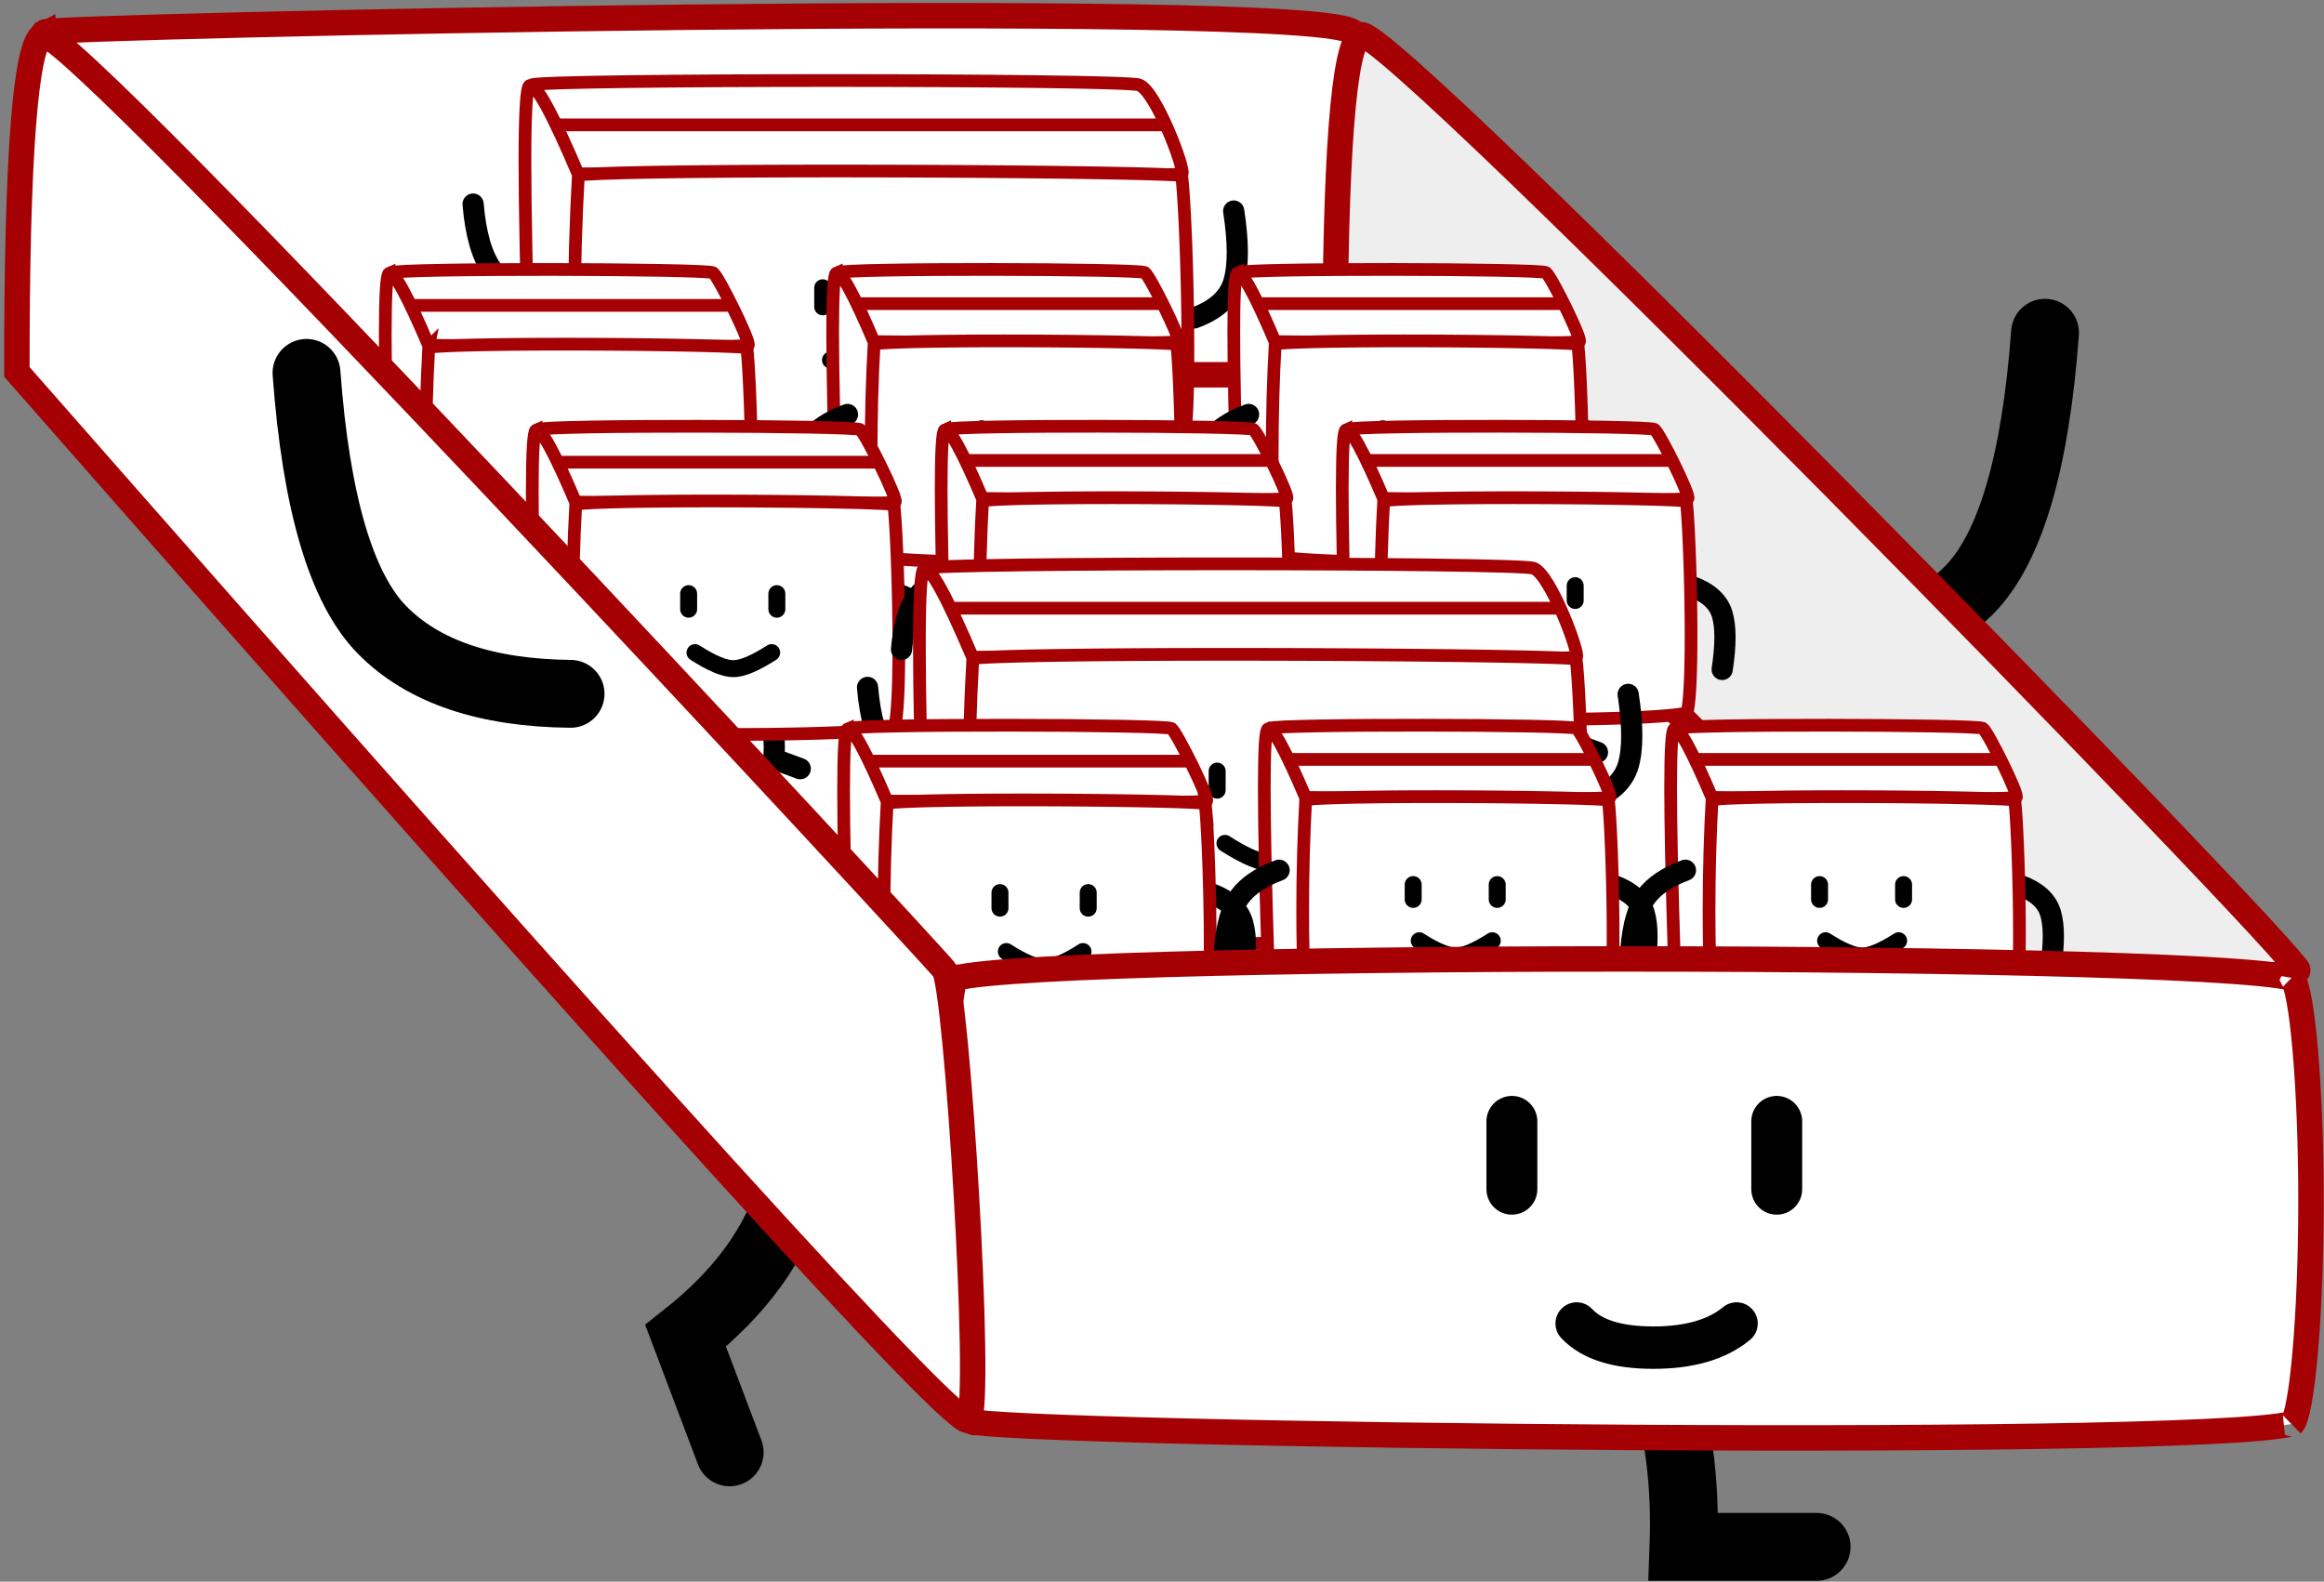 <svg xmlns="http://www.w3.org/2000/svg" viewBox="0 0 548 373"><rect x="0" y="0" width="548" height="373" fill="#808080" stroke="none"/><g fill="none" fill-rule="evenodd"><path fill="#FFF" stroke="#a50104" stroke-linecap="square" stroke-width="6" d="M541.73 228.531c.412-.44-59.884-55.499-112.378-110.54C376.964 63.058 327.574 15.494 318.992 7.556c-8.582-7.938-307.102-1.374-308.588 0-.72.666 210.058 220.974 210.717 220.974 1.277 0 319.787.879 320.61 0z"/><path stroke="#000" stroke-linecap="round" stroke-width="5" d="M314.791 255.25c5.063 1.837 8.16 4.644 9.295 8.42 1.134 3.776 1.134 9.368 0 16.777M255.951 286.48c-3.574 2.252-5.873 4.372-6.894 6.36-1.022 1.988-1.351 5.306-.987 9.955l-7.646 2.822M270.697 286.48c3.575 2.252 5.873 4.372 6.895 6.36 1.021 1.988 1.35 5.306.987 9.955l7.646 2.822"/><path stroke="#000" stroke-linecap="round" stroke-width="16" d="M419.953 154.157c19.885-.206 34.668-5.2 44.351-14.982s15.655-30.018 17.914-60.707M360.658 287.635c15.903 10.838 26.075 22.49 30.516 34.957 4.44 12.468 6.371 26.533 5.793 42.196h31.39M187.326 241.276c3.254 13.597 3.013 26.743-.722 39.44-3.736 12.696-12.047 24.135-24.933 34.317l10.385 27.467"/><path stroke="#a50104" stroke-linecap="square" stroke-width="6" d="M314.313 88.385h-220"/><path fill="#EEE" stroke="#a50104" stroke-linecap="square" stroke-width="6" d="M320.89 8.219c-4.088 2.096-6.12 28.593-6.099 79.49 84.137 83.505 129.8 129.482 136.99 137.93 4.875 0 90.05 6.982 90.05 3.199 0-3.783-214.807-223.764-220.94-220.62z"/><path fill="#FFF" stroke="#a50104" stroke-linecap="square" stroke-width="3" d="M278.723 40.994c.823-.879-6.16-19.6-10.14-20.974-3.978-1.374-141.65-1.374-143.136 0-.72.666 2.684 5.223 5.507 10.143 3.003 5.235 4.551 10.83 5.21 10.83 1.277 0 141.737.88 142.56 0z"/><path stroke="#000" stroke-linecap="round" stroke-width="5" d="M281.613 74.968c5.062-1.838 8.16-4.644 9.295-8.42 1.134-3.776 1.134-9.369 0-16.778M197.994 101.943c-3.575 2.252-5.873 4.371-6.894 6.36-1.022 1.988-1.351 5.306-.987 9.955l-7.646 2.822M212.74 101.943c3.575 2.252 5.873 4.371 6.895 6.36 1.021 1.988 1.35 5.306.987 9.955l7.646 2.822"/><path fill="#FFF" stroke="#a50104" stroke-width="3" d="M278.768 106.457c.355-.38.884-4.599 1.127-10.77.236-5.97.276-13.896.14-22.648-.122-7.87-.382-15.969-.707-22.294-.159-3.077-.327-5.618-.492-7.424a38.57 38.57 0 0 0-.222-1.982c-.24.026-.605-.018-.696-.024a150.856 150.856 0 0 0-4.648-.214c-3.905-.134-9.473-.258-16.376-.366-13.424-.21-31.297-.353-49.313-.394-18.875-.043-36.455.028-49.434.21-7.007.1-12.591.23-16.52.39-2.044.083-3.63.174-4.729.271-.521.046-1.276.176-1-.104.167-.168.1.029.043.295-.107.507-.219 1.23-.33 2.15-.223 1.83-.44 4.385-.64 7.485-.4 6.237-.698 14.297-.819 22.245-.13 8.614-.046 16.52.267 22.476.322 6.113.965 10.25 1.39 10.613.487.417 9.63 1.106 22.908 1.515 13.145.405 30.66.624 48.847.624s35.662-.22 48.731-.624c6.893-.214 12.454-.475 16.412-.778 2.042-.156 3.645-.322 4.774-.494.812-.125 1.407-.287 1.287-.158z"/><path stroke="#000" stroke-linecap="round" stroke-width="4" d="M195.834 84.908c4.818 3.098 8.513 4.647 11.085 4.647 2.572 0 6.267-1.55 11.085-4.647M193.994 67.86v4.5M219.504 67.86v4.5"/><path fill="#FFF" stroke="#a50104" stroke-linecap="square" stroke-width="3" d="M124.873 20.192c-1.456.626-1.456 23.735 0 69.327 6.395 11.86 9.918 17.316 10.568 16.367.976-1.424 0-12.136 0-30.174 0-12.025.315-23.541.944-34.549-6.218-14.607-10.056-21.597-11.512-20.971z"/><path stroke="#a50104" stroke-linecap="square" stroke-width="3" d="M131.838 29.45h141.14"/><path stroke="#000" stroke-linecap="round" stroke-width="5" d="M128.083 71.86c-5.509-2.049-9.49-4.725-11.944-8.03-2.453-3.305-3.98-8.54-4.582-15.705"/><path fill="#FFF" stroke="#a50104" stroke-linecap="square" stroke-width="3" d="M176.425 81.43c.671-.717-6.983-16.144-8.269-17.105-1.286-.961-74.743-1.12-75.955 0-.587.543 2.188 4.26 4.49 8.272 2.45 4.27 3.712 8.833 4.25 8.833 1.041 0 74.814.716 75.484 0z"/><path stroke="#000" stroke-linecap="round" stroke-width="5" d="M177.331 103.22c4.129 1.498 6.656 3.787 7.58 6.866.925 3.08.925 7.64 0 13.683M129.346 128.69c-2.915 1.835-4.79 3.564-5.623 5.185-.833 1.622-1.101 4.328-.805 8.119l-6.235 2.302M141.372 128.69c2.915 1.835 4.79 3.564 5.622 5.185.834 1.622 1.102 4.328.805 8.119l6.236 2.302"/><path fill="#FFF" stroke="#a50104" stroke-width="3" d="M101.014 81.898c-.08.4-.165.956-.25 1.652-.18 1.487-.358 3.565-.52 6.089-.325 5.082-.569 11.65-.667 18.127-.107 7.02-.038 13.462.217 18.312.138 2.623.329 4.748.568 6.289.12.771.251 1.383.386 1.816.079.253.144.39.101.367.468.298 5.303.834 12.146 1.157 6.992.33 16.221.508 25.786.508 9.565 0 18.762-.178 25.692-.508 3.64-.173 6.595-.385 8.72-.629 1.08-.124 1.934-.255 2.539-.388.397-.088.642-.18.53-.065-.073.074-.007-.081.068-.375.115-.446.224-1.073.323-1.861.196-1.561.347-3.71.452-6.366.192-4.863.225-11.322.114-18.455-.1-6.416-.312-13.017-.577-18.172-.129-2.505-.266-4.575-.4-6.043a35.689 35.689 0 0 0-.15-1.397 56.842 56.842 0 0 0-2.398-.163c-2.086-.11-5.05-.21-8.716-.298-7.144-.172-16.627-.288-26.186-.321-10.016-.035-19.356.023-26.28.172-3.73.08-6.714.186-8.826.315a39.776 39.776 0 0 0-2.518.216l-.154.021zm-.165 52.652z"/><path stroke="#000" stroke-linecap="round" stroke-width="4" d="M129.215 116.92c3.93 2.526 6.943 3.79 9.04 3.79 2.098 0 5.11-1.264 9.04-3.79M127.715 103.016v3.67M148.519 103.016v3.67"/><path fill="#FFF" stroke="#a50104" stroke-linecap="square" stroke-width="3" d="M91.733 64.465c-1.188.51-1.188 19.357 0 56.539 5.215 9.672 8.088 14.121 8.618 13.347.797-1.16 0-9.898 0-24.608 0-9.806.257-19.198.77-28.175-5.071-11.913-8.2-17.614-9.388-17.103z"/><path stroke="#a50104" stroke-linecap="square" stroke-width="3" d="M97.413 72.016h73.47"/><path stroke="#000" stroke-linecap="round" stroke-width="5" d="M94.507 99.458c-4.493 1.67-7.74 3.853-9.74 6.548-2.002 2.696-3.247 6.965-3.737 12.808"/><g><path fill="#FFF" stroke="#a50104" stroke-linecap="square" stroke-width="3" d="M277.846 80.573c.639-.683-6.65-15.374-7.874-16.29-1.225-.915-71.18-1.067-72.333 0-.56.518 2.084 4.057 4.276 7.878 2.333 4.066 3.535 8.412 4.046 8.412.992 0 71.246.682 71.885 0z"/><path stroke="#000" stroke-linecap="round" stroke-width="5" d="M278.709 101.324c3.932 1.426 6.338 3.606 7.219 6.539.88 2.932.88 7.276 0 13.03M233.012 125.578c-2.776 1.749-4.561 3.395-5.355 4.94-.793 1.543-1.048 4.12-.766 7.73l-5.938 2.192M244.464 125.578c2.776 1.749 4.561 3.395 5.355 4.94.793 1.543 1.049 4.12.766 7.73l5.938 2.192"/><path fill="#FFF" stroke="#a50104" stroke-width="3" d="M206.092 81.083c-.074.374-.15.885-.227 1.517-.173 1.415-.341 3.393-.495 5.795-.31 4.838-.542 11.092-.636 17.26-.101 6.682-.036 12.816.207 17.433.131 2.496.313 4.517.54 5.982.115.731.238 1.31.365 1.718.08.256.142.377.058.305-.068-.059.2.035.635.127.602.128 1.44.253 2.491.371 2.068.232 4.919.434 8.415.599 6.656.314 15.444.483 24.552.483 9.108 0 17.865-.17 24.463-.483 3.465-.165 6.278-.366 8.3-.598 1.027-.118 1.837-.243 2.41-.37.365-.08.59-.163.47-.041-.082.082-.022-.057.046-.325.109-.422.212-1.015.306-1.763.186-1.485.33-3.529.43-6.057.183-4.629.214-10.78.108-17.57-.094-6.11-.296-12.395-.549-17.303-.123-2.385-.253-4.355-.38-5.753a35.113 35.113 0 0 0-.137-1.27c-.534-.05-1.28-.101-2.223-.15-1.986-.104-4.808-.2-8.298-.284-6.802-.163-15.833-.274-24.935-.305-9.538-.034-18.432.021-25.025.163-3.552.077-6.393.177-8.403.3a37.82 37.82 0 0 0-2.393.205l-.095.014z"/><path stroke="#000" stroke-linecap="round" stroke-width="4" d="M232.888 114.37c3.742 2.406 6.611 3.609 8.609 3.609 1.997 0 4.866-1.203 8.608-3.609M231.459 101.13v3.494M251.27 101.13v3.494"/><path fill="#FFF" stroke="#a50104" stroke-linecap="square" stroke-width="3" d="M197.193 64.417c-1.131.487-1.131 18.434 0 53.842 4.966 9.211 7.702 13.448 8.208 12.711.758-1.106 0-9.425 0-23.434 0-9.34.244-18.283.732-26.831-4.829-11.345-7.81-16.774-8.94-16.288z"/><path stroke="#a50104" stroke-linecap="square" stroke-width="3" d="M202.602 71.608h69.966"/><path stroke="#000" stroke-linecap="round" stroke-width="5" d="M199.834 97.742c-4.278 1.59-7.37 3.669-9.275 6.235-1.906 2.567-3.092 6.633-3.559 12.197"/></g><g><path fill="#FFF" stroke="#a50104" stroke-linecap="square" stroke-width="3" d="M372.426 80.573c.64-.683-6.65-15.374-7.874-16.29-1.225-.915-71.18-1.067-72.333 0-.56.518 2.084 4.057 4.276 7.878 2.333 4.066 3.535 8.412 4.047 8.412.992 0 71.245.682 71.884 0z"/><path stroke="#000" stroke-linecap="round" stroke-width="5" d="M373.289 101.324c3.932 1.426 6.338 3.606 7.219 6.539.88 2.932.88 7.276 0 13.03M327.592 125.578c-2.776 1.749-4.561 3.395-5.354 4.94-.794 1.543-1.05 4.12-.767 7.73l-5.938 2.192M339.044 125.578c2.777 1.749 4.561 3.395 5.355 4.94.793 1.543 1.049 4.12.766 7.73l5.938 2.192"/><path fill="#FFF" stroke="#a50104" stroke-width="3" d="M300.672 81.083c-.074.374-.15.885-.227 1.517-.173 1.415-.341 3.393-.495 5.795-.31 4.838-.542 11.092-.635 17.26-.102 6.682-.037 12.816.206 17.433.132 2.496.313 4.517.54 5.982.115.731.238 1.31.366 1.718.08.256.14.377.057.305-.068-.059.2.035.635.127.602.128 1.44.253 2.491.371 2.068.232 4.919.434 8.415.599 6.656.314 15.445.483 24.553.483 9.107 0 17.864-.17 24.462-.483 3.465-.165 6.278-.366 8.3-.598 1.027-.118 1.838-.243 2.41-.37.365-.08.59-.163.47-.041-.082.082-.022-.057.046-.325.109-.422.212-1.015.306-1.763.186-1.485.33-3.529.43-6.057.183-4.629.214-10.78.109-17.57-.095-6.11-.297-12.395-.55-17.303-.123-2.385-.253-4.355-.38-5.753a35.113 35.113 0 0 0-.137-1.27c-.534-.05-1.28-.101-2.223-.15-1.986-.104-4.808-.2-8.298-.284-6.802-.163-15.833-.274-24.935-.305-9.538-.034-18.432.021-25.025.163-3.552.077-6.393.177-8.403.3a37.82 37.82 0 0 0-2.393.205l-.095.014z"/><path stroke="#000" stroke-linecap="round" stroke-width="4" d="M327.468 114.37c3.742 2.406 6.611 3.609 8.609 3.609 1.997 0 4.867-1.203 8.609-3.609M326.039 101.13v3.494M345.85 101.13v3.494"/><path fill="#FFF" stroke="#a50104" stroke-linecap="square" stroke-width="3" d="M291.773 64.417c-1.131.487-1.131 18.434 0 53.842 4.966 9.211 7.702 13.448 8.208 12.711.758-1.106 0-9.425 0-23.434 0-9.34.244-18.283.732-26.831-4.829-11.345-7.809-16.774-8.94-16.288z"/><path stroke="#a50104" stroke-linecap="square" stroke-width="3" d="M297.182 71.608h69.966"/><path stroke="#000" stroke-linecap="round" stroke-width="5" d="M294.415 97.742c-4.278 1.59-7.37 3.669-9.276 6.235-1.906 2.567-3.092 6.633-3.559 12.197"/></g><g><path fill="#FFF" stroke="#a50104" stroke-linecap="square" stroke-width="3" d="M211.09 118.411c.67-.716-6.983-16.144-8.269-17.105-1.286-.96-74.744-1.12-75.955 0-.588.543 2.188 4.26 4.49 8.273 2.45 4.269 3.712 8.832 4.25 8.832 1.04 0 74.813.717 75.484 0z"/><path stroke="#000" stroke-linecap="round" stroke-width="5" d="M211.996 140.201c4.129 1.499 6.655 3.787 7.58 6.867.925 3.08.925 7.64 0 13.682M164.01 165.67c-2.915 1.837-4.79 3.565-5.622 5.187-.834 1.621-1.102 4.327-.805 8.118l-6.236 2.302M176.036 165.67c2.915 1.837 4.79 3.565 5.623 5.187.833 1.621 1.101 4.327.805 8.118l6.235 2.302"/><path fill="#FFF" stroke="#a50104" stroke-width="3" d="M135.679 118.88c-.081.4-.165.955-.25 1.65-.181 1.488-.358 3.567-.52 6.09-.326 5.082-.57 11.65-.668 18.128-.106 7.019-.037 13.461.218 18.311.138 2.624.328 4.748.568 6.29.12.77.25 1.382.386 1.815.078.254.143.39.1.368.468.297 5.304.834 12.147 1.156 6.991.33 16.22.508 25.786.508 9.565 0 18.761-.178 25.691-.508 3.64-.173 6.595-.384 8.721-.628 1.08-.124 1.934-.255 2.538-.389.398-.088.643-.179.53-.065-.073.075-.006-.081.069-.374.114-.447.224-1.073.323-1.862.196-1.56.347-3.71.452-6.366.192-4.862.224-11.322.114-18.455-.1-6.416-.312-13.016-.577-18.172-.13-2.505-.266-4.574-.4-6.043a35.689 35.689 0 0 0-.151-1.396 56.842 56.842 0 0 0-2.397-.164c-2.087-.109-5.051-.21-8.717-.298-7.143-.171-16.626-.287-26.185-.32-10.016-.036-19.356.022-26.28.171-3.73.08-6.715.186-8.827.316a39.776 39.776 0 0 0-2.518.215c-.049.006-.103.015-.153.022zm-.165 52.652z"/><path stroke="#000" stroke-linecap="round" stroke-width="4" d="M163.88 153.901c3.93 2.526 6.943 3.79 9.04 3.79 2.097 0 5.11-1.264 9.04-3.79M162.38 139.997v3.67M183.183 139.997v3.67"/><path fill="#FFF" stroke="#a50104" stroke-linecap="square" stroke-width="3" d="M126.397 101.447c-1.187.51-1.187 19.356 0 56.538 5.216 9.673 8.088 14.122 8.62 13.348.795-1.162 0-9.898 0-24.608 0-9.807.256-19.199.768-28.176-5.07-11.912-8.2-17.613-9.388-17.102z"/><path stroke="#a50104" stroke-linecap="square" stroke-width="3" d="M132.077 108.997h73.47"/><path stroke="#000" stroke-linecap="round" stroke-width="5" d="M129.171 136.44c-4.492 1.67-7.739 3.853-9.74 6.548-2.001 2.695-3.247 6.964-3.737 12.808"/></g><g><path fill="#FFF" stroke="#a50104" stroke-linecap="square" stroke-width="3" d="M303.426 117.554c.64-.682-6.65-15.374-7.874-16.289-1.225-.915-71.18-1.067-72.333 0-.56.517 2.084 4.056 4.276 7.878 2.333 4.066 3.535 8.411 4.047 8.411.992 0 71.245.683 71.884 0z"/><path stroke="#000" stroke-linecap="round" stroke-width="5" d="M304.289 138.305c3.932 1.427 6.338 3.607 7.219 6.54.88 2.932.88 7.275 0 13.029M258.592 162.56c-2.776 1.748-4.561 3.394-5.354 4.939-.794 1.544-1.05 4.12-.767 7.73l-5.938 2.193M270.044 162.56c2.777 1.748 4.561 3.394 5.355 4.939.793 1.544 1.049 4.12.766 7.73l5.938 2.193"/><path fill="#FFF" stroke="#a50104" stroke-width="3" d="M231.672 118.064c-.074.375-.15.885-.227 1.518-.173 1.415-.341 3.392-.495 5.794-.31 4.838-.542 11.093-.635 17.26-.102 6.683-.037 12.816.206 17.433.132 2.496.313 4.517.54 5.982.115.732.238 1.31.366 1.719.08.256.14.376.057.305-.068-.06.2.034.635.127.602.128 1.44.252 2.491.37 2.068.233 4.919.435 8.415.6 6.656.313 15.445.483 24.553.483 9.107 0 17.864-.17 24.462-.484 3.465-.164 6.278-.366 8.3-.598 1.027-.118 1.838-.242 2.41-.369.365-.08.59-.164.47-.042-.082.083-.022-.056.046-.324.109-.422.212-1.016.306-1.764.186-1.484.33-3.528.43-6.056.183-4.63.214-10.78.109-17.571-.095-6.11-.297-12.394-.55-17.303-.123-2.385-.253-4.354-.38-5.752a35.113 35.113 0 0 0-.137-1.27c-.534-.051-1.28-.102-2.223-.15-1.986-.104-4.808-.2-8.298-.284-6.802-.164-15.833-.274-24.935-.306-9.538-.033-18.432.022-25.025.164-3.552.076-6.393.177-8.403.3a37.82 37.82 0 0 0-2.393.205l-.095.013z"/><path stroke="#000" stroke-linecap="round" stroke-width="4" d="M258.468 151.352c3.742 2.405 6.611 3.608 8.609 3.608 1.997 0 4.867-1.203 8.609-3.608M257.039 138.11v3.496M276.85 138.11v3.496"/><path fill="#FFF" stroke="#a50104" stroke-linecap="square" stroke-width="3" d="M222.773 101.399c-1.131.486-1.131 18.433 0 53.842 4.966 9.21 7.702 13.448 8.208 12.71.758-1.105 0-9.425 0-23.434 0-9.339.244-18.282.732-26.831-4.829-11.345-7.809-16.774-8.94-16.287z"/><path stroke="#a50104" stroke-linecap="square" stroke-width="3" d="M228.182 108.589h69.966"/><path stroke="#000" stroke-linecap="round" stroke-width="5" d="M225.415 134.723c-4.278 1.59-7.37 3.67-9.276 6.236-1.906 2.566-3.092 6.632-3.559 12.197"/></g><g><path fill="#FFF" stroke="#a50104" stroke-linecap="square" stroke-width="3" d="M398.006 117.554c.64-.682-6.65-15.374-7.874-16.289-1.225-.915-71.18-1.067-72.333 0-.56.517 2.084 4.056 4.276 7.878 2.333 4.066 3.535 8.411 4.047 8.411.992 0 71.246.683 71.884 0z"/><path stroke="#000" stroke-linecap="round" stroke-width="5" d="M398.87 138.305c3.93 1.427 6.337 3.607 7.218 6.54.88 2.932.88 7.275 0 13.029M353.172 162.56c-2.776 1.748-4.56 3.394-5.354 4.939-.794 1.544-1.05 4.12-.767 7.73l-5.938 2.193M364.624 162.56c2.777 1.748 4.561 3.394 5.355 4.939.793 1.544 1.049 4.12.766 7.73l5.938 2.193"/><path fill="#FFF" stroke="#a50104" stroke-width="3" d="M326.252 118.064c-.074.375-.15.885-.227 1.518-.172 1.415-.34 3.392-.495 5.794-.31 4.838-.542 11.093-.635 17.26-.102 6.683-.036 12.816.206 17.433.132 2.496.313 4.517.54 5.982.115.732.239 1.31.366 1.719.08.256.14.376.057.305-.068-.06.2.034.635.127.602.128 1.44.252 2.491.37 2.068.233 4.919.435 8.415.6 6.657.313 15.445.483 24.553.483s17.864-.17 24.462-.484c3.465-.164 6.278-.366 8.3-.598 1.027-.118 1.838-.242 2.41-.369.365-.08.59-.164.47-.042-.081.083-.022-.056.046-.324.109-.422.212-1.016.306-1.764.186-1.484.33-3.528.43-6.056.183-4.63.214-10.78.109-17.571-.095-6.11-.297-12.394-.55-17.303-.122-2.385-.253-4.354-.38-5.752a35.113 35.113 0 0 0-.137-1.27c-.533-.051-1.28-.102-2.222-.15-1.987-.104-4.81-.2-8.299-.284-6.802-.164-15.832-.274-24.935-.306-9.538-.033-18.432.022-25.025.164-3.552.076-6.393.177-8.403.3a37.82 37.82 0 0 0-2.393.205l-.095.013z"/><path stroke="#000" stroke-linecap="round" stroke-width="4" d="M353.048 151.352c3.742 2.405 6.611 3.608 8.609 3.608 1.997 0 4.867-1.203 8.609-3.608M351.619 138.11v3.496M371.43 138.11v3.496"/><path fill="#FFF" stroke="#a50104" stroke-linecap="square" stroke-width="3" d="M317.353 101.399c-1.131.486-1.131 18.433 0 53.842 4.966 9.21 7.702 13.448 8.208 12.71.758-1.105 0-9.425 0-23.434 0-9.339.244-18.282.732-26.831-4.829-11.345-7.809-16.774-8.94-16.287z"/><path stroke="#a50104" stroke-linecap="square" stroke-width="3" d="M322.762 108.589h69.966"/><path stroke="#000" stroke-linecap="round" stroke-width="5" d="M319.995 134.723c-4.278 1.59-7.37 3.67-9.276 6.236-1.906 2.566-3.092 6.632-3.559 12.197"/></g><g><path fill="#FFF" stroke="#a50104" stroke-linecap="square" stroke-width="3" d="M371.735 154.975c.822-.878-6.161-19.6-10.14-20.974-3.978-1.374-141.65-1.374-143.136 0-.72.666 2.683 5.223 5.506 10.144 3.003 5.235 4.552 10.83 5.21 10.83 1.277 0 141.737.88 142.56 0z"/><path stroke="#000" stroke-linecap="round" stroke-width="5" d="M374.624 188.95c5.063-1.838 8.161-4.645 9.295-8.42 1.134-3.777 1.134-9.37 0-16.778M291.006 215.925c-3.575 2.251-5.873 4.37-6.895 6.36-1.022 1.987-1.35 5.306-.987 9.954l-7.646 2.822M305.752 215.925c3.574 2.251 5.873 4.37 6.894 6.36 1.022 1.987 1.35 5.306.987 9.954l7.646 2.822"/><path fill="#FFF" stroke="#a50104" stroke-width="3" d="M371.779 220.438c.356-.38.884-4.598 1.128-10.77.236-5.969.276-13.895.14-22.648-.122-7.87-.382-15.968-.708-22.294-.158-3.076-.326-5.618-.492-7.424a38.57 38.57 0 0 0-.222-1.982c-.24.026-.604-.018-.696-.024a150.856 150.856 0 0 0-4.648-.213c-3.904-.134-9.473-.258-16.375-.367-13.424-.21-31.297-.353-49.314-.394-18.875-.043-36.455.028-49.434.211-7.006.099-12.59.23-16.52.389-2.044.083-3.63.174-4.728.271-.522.047-1.277.176-1-.103.167-.168.1.028.043.295-.107.506-.22 1.23-.33 2.149-.224 1.83-.441 4.385-.64 7.486-.4 6.237-.699 14.297-.82 22.244-.13 8.614-.046 16.52.267 22.477.322 6.112.966 10.249 1.39 10.613.488.416 9.631 1.105 22.909 1.514 13.144.405 30.66.624 48.846.624 18.187 0 35.662-.219 48.732-.624 6.893-.214 12.453-.475 16.412-.777 2.042-.156 3.644-.322 4.773-.495.813-.124 1.407-.286 1.287-.158z"/><path stroke="#000" stroke-linecap="round" stroke-width="4" d="M288.845 198.89c4.819 3.097 8.514 4.646 11.085 4.646 2.572 0 6.267-1.549 11.085-4.646M287.006 181.84v4.5M312.515 181.84v4.5"/><path fill="#FFF" stroke="#a50104" stroke-linecap="square" stroke-width="3" d="M217.884 134.173c-1.456.627-1.456 23.736 0 69.328 6.395 11.86 9.918 17.316 10.569 16.367.976-1.424 0-12.137 0-30.175 0-12.025.314-23.54.943-34.548-6.218-14.608-10.055-21.598-11.512-20.972z"/><path stroke="#a50104" stroke-linecap="square" stroke-width="3" d="M224.85 143.432h141.14"/><path stroke="#000" stroke-linecap="round" stroke-width="5" d="M221.094 185.84c-5.508-2.047-9.49-4.724-11.943-8.029-2.454-3.304-3.981-8.54-4.582-15.705"/></g><g><path fill="#FFF" stroke="#a50104" stroke-linecap="square" stroke-width="3" d="M284.505 188.911c.671-.716-6.983-16.144-8.268-17.105-1.286-.96-74.744-1.12-75.956 0-.587.543 2.189 4.26 4.49 8.273 2.45 4.269 3.713 8.832 4.25 8.832 1.041 0 74.814.717 75.484 0z"/><path stroke="#000" stroke-linecap="round" stroke-width="5" d="M285.411 210.701c4.129 1.499 6.656 3.787 7.58 6.867.926 3.08.926 7.64 0 13.682M237.426 236.17c-2.915 1.837-4.79 3.565-5.623 5.187-.833 1.621-1.101 4.327-.805 8.118l-6.235 2.302M249.452 236.17c2.915 1.837 4.79 3.565 5.622 5.187.834 1.621 1.102 4.327.805 8.118l6.236 2.302"/><path fill="#FFF" stroke="#a50104" stroke-width="3" d="M209.094 189.38c-.08.4-.165.955-.25 1.65-.18 1.488-.358 3.567-.52 6.09-.325 5.082-.569 11.65-.667 18.128-.107 7.019-.038 13.461.217 18.311.138 2.624.329 4.748.569 6.29.12.77.25 1.382.385 1.815.079.254.144.39.101.368.468.297 5.303.834 12.147 1.156 6.99.33 16.22.508 25.785.508 9.565 0 18.762-.178 25.692-.508 3.64-.173 6.595-.384 8.72-.628 1.08-.124 1.934-.255 2.539-.389.397-.088.642-.179.53-.065-.073.075-.007-.081.068-.374.115-.447.224-1.073.323-1.862.196-1.56.347-3.71.452-6.366.192-4.862.225-11.322.114-18.455-.1-6.416-.312-13.016-.577-18.172-.129-2.505-.266-4.574-.4-6.043a35.689 35.689 0 0 0-.15-1.396 56.842 56.842 0 0 0-2.398-.164c-2.086-.109-5.05-.21-8.716-.298-7.144-.171-16.627-.287-26.185-.32-10.017-.036-19.356.022-26.281.171-3.73.08-6.714.186-8.826.316a39.776 39.776 0 0 0-2.518.215c-.05.006-.104.015-.154.022zm-.165 52.652z"/><path stroke="#000" stroke-linecap="round" stroke-width="4" d="M237.295 224.401c3.93 2.526 6.943 3.79 9.04 3.79 2.098 0 5.111-1.264 9.04-3.79M235.795 210.497v3.67M256.599 210.497v3.67"/><path fill="#FFF" stroke="#a50104" stroke-linecap="square" stroke-width="3" d="M199.813 171.947c-1.188.51-1.188 19.356 0 56.538 5.215 9.673 8.088 14.122 8.619 13.348.796-1.162 0-9.898 0-24.608 0-9.807.256-19.199.769-28.176-5.071-11.912-8.2-17.613-9.388-17.102z"/><path stroke="#a50104" stroke-linecap="square" stroke-width="3" d="M205.493 179.497h73.47"/><path stroke="#000" stroke-linecap="round" stroke-width="5" d="M202.587 206.94c-4.493 1.67-7.74 3.853-9.74 6.548-2.002 2.695-3.247 6.964-3.737 12.808"/></g><g><path fill="#FFF" stroke="#a50104" stroke-linecap="square" stroke-width="3" d="M379.62 188.054c.638-.682-6.65-15.374-7.875-16.289-1.225-.915-71.179-1.067-72.333 0-.559.517 2.084 4.056 4.277 7.878 2.332 4.066 3.535 8.411 4.046 8.411.992 0 71.246.683 71.885 0z"/><path stroke="#000" stroke-linecap="round" stroke-width="5" d="M380.482 208.805c3.932 1.427 6.338 3.607 7.22 6.54.88 2.932.88 7.275 0 13.029M334.785 233.06c-2.776 1.748-4.56 3.394-5.354 4.939-.794 1.544-1.049 4.12-.766 7.73l-5.939 2.193M346.238 233.06c2.776 1.748 4.56 3.394 5.354 4.939.794 1.544 1.05 4.12.767 7.73l5.938 2.193"/><path fill="#FFF" stroke="#a50104" stroke-width="3" d="M307.865 188.564c-.073.375-.15.885-.227 1.518-.172 1.415-.34 3.392-.495 5.794-.31 4.838-.542 11.093-.635 17.26-.102 6.683-.036 12.816.207 17.433.13 2.496.312 4.517.54 5.982.114.732.238 1.31.365 1.719.08.256.141.376.058.305-.069-.06.2.034.635.127.602.128 1.439.252 2.49.37 2.068.233 4.92.435 8.415.6 6.657.313 15.445.483 24.553.483s17.864-.17 24.463-.484c3.464-.164 6.277-.366 8.3-.598 1.026-.118 1.837-.242 2.41-.369.365-.08.59-.164.47-.042-.082.083-.023-.056.046-.324.108-.422.211-1.016.305-1.764.187-1.484.33-3.528.43-6.056.183-4.63.214-10.78.109-17.571-.095-6.11-.297-12.394-.55-17.303-.122-2.385-.252-4.354-.38-5.752a35.113 35.113 0 0 0-.136-1.27c-.534-.051-1.28-.102-2.223-.15-1.986-.104-4.809-.2-8.299-.284-6.802-.164-15.832-.274-24.935-.306-9.538-.033-18.431.022-25.025.164-3.551.076-6.392.177-8.403.3a37.82 37.82 0 0 0-2.393.205l-.095.013z"/><path stroke="#000" stroke-linecap="round" stroke-width="4" d="M334.661 221.852c3.742 2.405 6.612 3.608 8.609 3.608 1.997 0 4.867-1.203 8.609-3.608M333.232 208.61v3.496M353.044 208.61v3.496"/><path fill="#FFF" stroke="#a50104" stroke-linecap="square" stroke-width="3" d="M298.966 171.899c-1.13.486-1.13 18.433 0 53.842 4.967 9.21 7.703 13.448 8.208 12.71.758-1.105 0-9.425 0-23.434 0-9.339.244-18.282.733-26.831-4.83-11.345-7.81-16.774-8.94-16.287z"/><path stroke="#a50104" stroke-linecap="square" stroke-width="3" d="M304.375 179.089h69.966"/><path stroke="#000" stroke-linecap="round" stroke-width="5" d="M301.608 205.223c-4.278 1.59-7.37 3.67-9.276 6.236-1.905 2.566-3.092 6.632-3.558 12.197"/></g><g><path fill="#FFF" stroke="#a50104" stroke-linecap="square" stroke-width="3" d="M475.44 188.054c.639-.682-6.65-15.374-7.875-16.289-1.224-.915-71.178-1.067-72.332 0-.56.517 2.084 4.056 4.276 7.878 2.332 4.066 3.535 8.411 4.046 8.411.992 0 71.246.683 71.885 0z"/><path stroke="#000" stroke-linecap="round" stroke-width="5" d="M476.303 208.805c3.931 1.427 6.338 3.607 7.218 6.54.881 2.932.881 7.275 0 13.029M430.606 233.06c-2.776 1.748-4.561 3.394-5.355 4.939-.793 1.544-1.049 4.12-.766 7.73l-5.938 2.193M442.058 233.06c2.776 1.748 4.561 3.394 5.355 4.939.793 1.544 1.048 4.12.766 7.73l5.938 2.193"/><path fill="#FFF" stroke="#a50104" stroke-width="3" d="M403.686 188.564c-.074.375-.15.885-.228 1.518-.172 1.415-.34 3.392-.494 5.794-.31 4.838-.542 11.093-.636 17.26-.101 6.683-.036 12.816.207 17.433.131 2.496.312 4.517.54 5.982.114.732.238 1.31.365 1.719.08.256.141.376.058.305-.069-.06.2.034.635.127.602.128 1.44.252 2.49.37 2.068.233 4.92.435 8.416.6 6.656.313 15.444.483 24.552.483 9.108 0 17.865-.17 24.463-.484 3.465-.164 6.277-.366 8.3-.598 1.026-.118 1.837-.242 2.41-.369.365-.08.59-.164.47-.042-.082.083-.023-.056.046-.324.108-.422.212-1.016.306-1.764.186-1.484.33-3.528.43-6.056.182-4.63.214-10.78.108-17.571-.095-6.11-.297-12.394-.55-17.303-.122-2.385-.252-4.354-.38-5.752a35.113 35.113 0 0 0-.136-1.27c-.534-.051-1.28-.102-2.223-.15-1.986-.104-4.809-.2-8.298-.284-6.803-.164-15.833-.274-24.935-.306-9.539-.033-18.432.022-25.026.164-3.55.076-6.392.177-8.402.3a37.82 37.82 0 0 0-2.393.205l-.095.013z"/><path stroke="#000" stroke-linecap="round" stroke-width="4" d="M430.481 221.852c3.742 2.405 6.612 3.608 8.61 3.608 1.997 0 4.866-1.203 8.608-3.608M429.052 208.61v3.496M448.864 208.61v3.496"/><path fill="#FFF" stroke="#a50104" stroke-linecap="square" stroke-width="3" d="M394.787 171.899c-1.131.486-1.131 18.433 0 53.842 4.966 9.21 7.702 13.448 8.207 12.71.758-1.105 0-9.425 0-23.434 0-9.339.245-18.282.733-26.831-4.83-11.345-7.81-16.774-8.94-16.287z"/><path stroke="#a50104" stroke-linecap="square" stroke-width="3" d="M400.196 179.089h69.966"/><path stroke="#000" stroke-linecap="round" stroke-width="5" d="M397.428 205.223c-4.278 1.59-7.37 3.67-9.275 6.236-1.906 2.566-3.092 6.632-3.559 12.197"/></g><path fill="#FFF" stroke="#a50104" stroke-width="6" d="M225.45 230.457c-.816.832-1.822 7.647-2.185 17.604-.36 9.926-.19 22.876.448 36.335.629 13.252 1.667 26.05 2.912 35.677.643 4.978 1.329 9.01 2.023 11.87.341 1.404.677 2.494.987 3.225.145.343.212.44-.171.237-.15-.08 1.38.135 3.351.299 2.484.206 5.99.414 10.44.621 8.687.405 20.866.8 35.697 1.161 29.707.724 68.233 1.273 106.038 1.499 41.064.245 78.458.1 106.168-.465 15.134-.309 27.224-.738 35.828-1.287 4.471-.286 7.976-.602 10.451-.946 1.862-.258 3.198-.6 2.97-.377 2.42-2.366 4.525-25.806 4.525-52.75 0-26.916-2.107-50.335-4.507-52.642.22.212-1.152-.142-3.053-.417-2.513-.363-6.069-.71-10.598-1.036-8.766-.632-21.072-1.178-36.325-1.624-28.905-.845-67.537-1.303-107.694-1.303s-78.762.458-107.618 1.303c-15.226.446-27.5.992-36.23 1.624-4.508.326-8.043.673-10.533 1.036-1.831.267-3.183.62-2.924.356zm0 0z"/><path stroke="#000" stroke-linecap="round" stroke-width="10" d="M371.777 312.118c3.554 3.795 9.576 5.692 18.067 5.692 8.49 0 15.035-1.897 19.633-5.692"/><path stroke="#000" stroke-linecap="round" stroke-width="12" d="M356.504 264.447v16M418.953 264.447v16"/><path fill="#FFF" stroke="#a50104" stroke-linecap="square" stroke-width="6" d="M10.08 8.219c-4.088 2.096-6.122 28.593-6.1 79.49C151.505 255.79 226.33 338.19 228.455 334.906c3.188-4.926-2.855-102.346-5.832-106.217C219.646 224.82 16.213 5.074 10.08 8.22z"/><path stroke="#000" stroke-linecap="round" stroke-width="16" d="M134.539 163.626c-19.885-.206-34.669-5.2-44.352-14.982s-15.654-30.018-17.914-60.707"/></g></svg>
